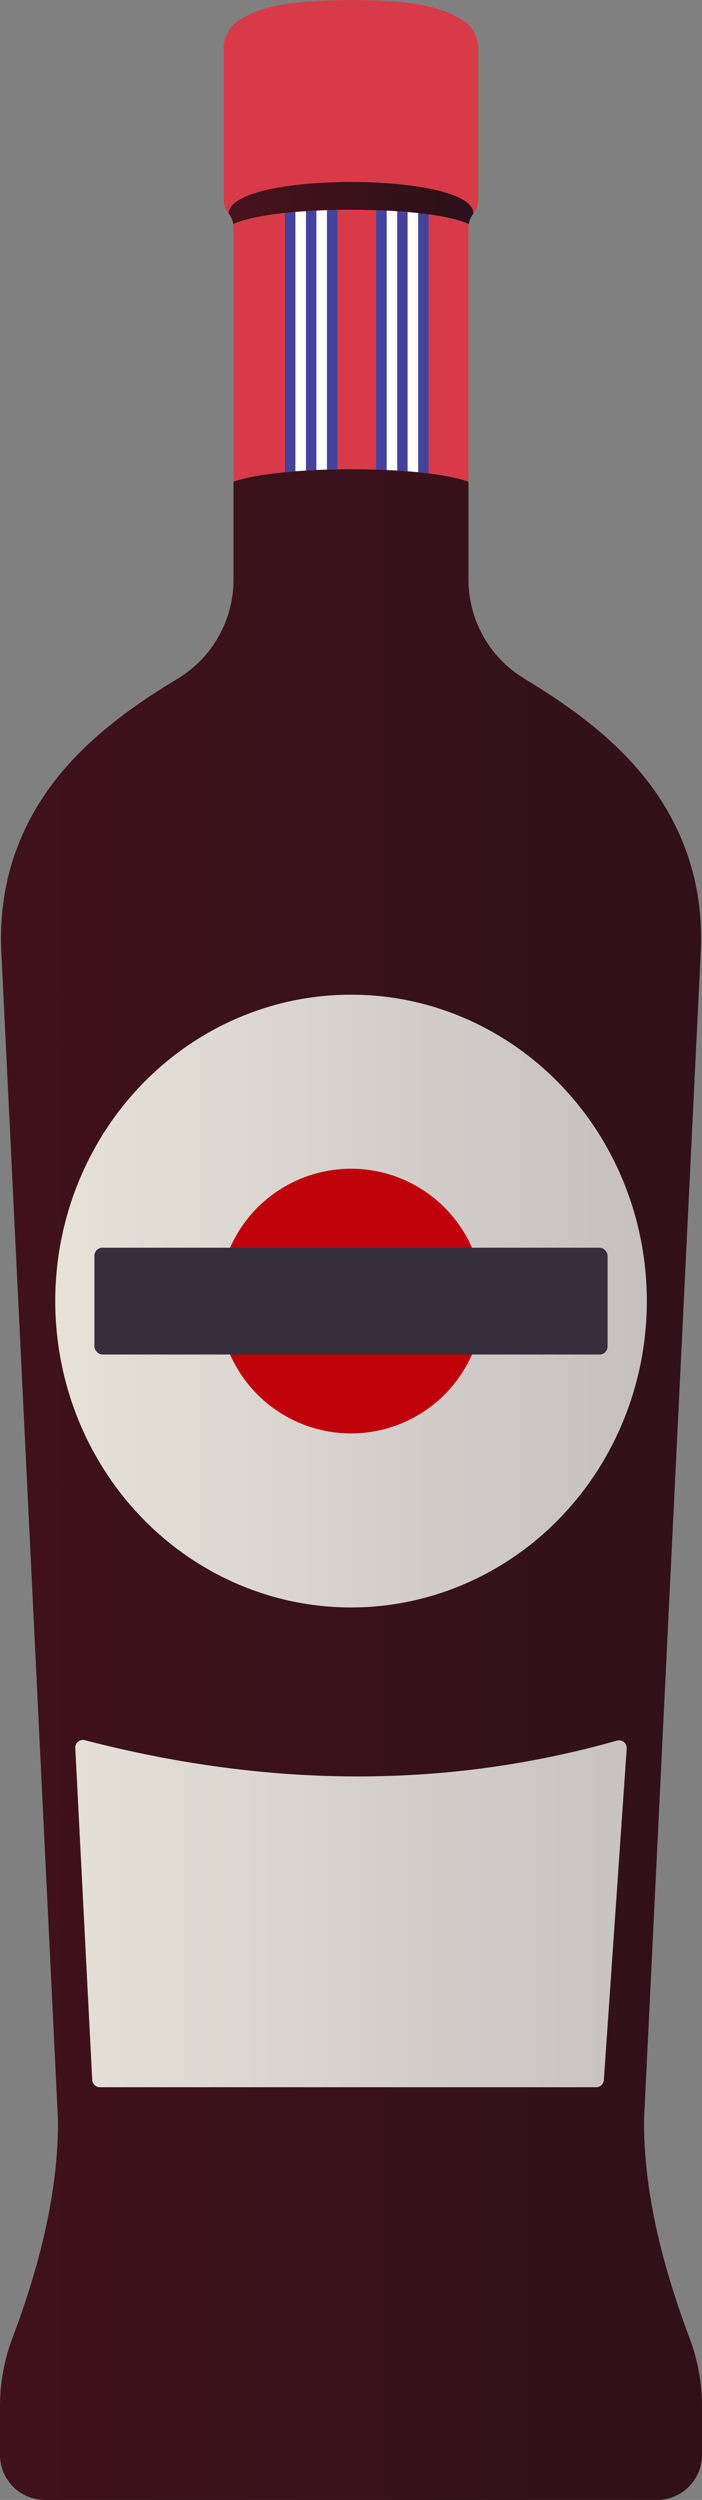 <?xml version="1.0" encoding="UTF-8"?>
<svg id="a" data-name="Layer 1" xmlns="http://www.w3.org/2000/svg" xmlns:xlink="http://www.w3.org/1999/xlink" viewBox="0 0 8.997 32">
  <rect x="0" y="0" width="8.997" height="32" fill="#808080" stroke="none"/>
  <defs>
    <linearGradient id="b" x1="2.93" y1="2.6" x2="6.067" y2="2.6" gradientUnits="userSpaceOnUse">
      <stop offset="0" stop-color="#48121b"/>
      <stop offset="1" stop-color="#2b1019"/>
    </linearGradient>
    <linearGradient id="c" x1="-4.884" y1="19.003" x2="12.429" y2="19.003" xlink:href="#b"/>
    <linearGradient id="d" x1="-1.335" y1="16.654" x2="10.448" y2="16.654" gradientUnits="userSpaceOnUse">
      <stop offset="0" stop-color="#efecde"/>
      <stop offset="1" stop-color="#bdb5ba"/>
    </linearGradient>
    <linearGradient id="e" x1="-1.765" y1="24.495" x2="10.977" y2="24.495" xlink:href="#d"/>
  </defs>
  <path d="m6.129.616v1.935c0,.066-.022.13-.063.183,0-.538-3.136-.538-3.136,0-.04-.052-.063-.117-.063-.183V.616c0-.136.065-.265.177-.342C3.415.02,3.955.007,4.498,0c.543.007,1.083.02,1.454.274.112.077.177.206.177.342Z" style="fill: #d83a48;"/>
  <path d="m6.067,2.733c-.031.04-.051.086-.059.136-.515-.245-2.505-.245-3.018 0-.008-.049-.028-.096-.059-.136,0-.538,3.136-.538,3.136,0Z" style="fill: url(#b);"/>
  <path d="m6.008,2.869v0c-.002.013-.004.026-.004.039,0,.001 0.0.001,0,.002v3.255c-.124-.045-.301-.08-.51-.105-.043-.005-.088-.01-.134-.015h-.001c-.044-.004-.088-.009-.134-.012h-0c-.044-.004-.089-.007-.134-.009h-0c-.044-.003-.089-.005-.134-.007h-0c-.045-.002-.089-.004-.135-.005-.164-.005-.331-.006-.497-.004-.045.001-.09.002-.134.004h-.001c-.045.001-.09.003-.134.005h-0c-.045.002-.09.004-.134.007h-.001c-.045.003-.09.006-.134.009-.046.004-.091.008-.135.012-.273.027-.507.067-.659.122v-3.25c0-.016-.001-.031-.004-.046.136-.065.375-.112.662-.144.044-.004.089-.009.135-.013.044-.004.089-.007.134-.01h.001c.044-.003.088-.005.134-.007h0c.044-.002.089-.004.134-.006h.001c.045-.001.089-.003.134-.003.165-.003.333-.002.497.004.045.002.09.004.135.006h0c.045.002.09.005.134.008h0c.045.003.09.007.134.011h0c.046.004.09.008.134.013h.001c.046.005.091.011.134.017.221.03.402.072.514.125Z" style="fill: #d83a48;"/>
  <path d="m8.997,30.798v.625c0,.319-.258.577-.577.577H.577c-.319,0-.577-.258-.577-.577v-.625c0-.295.053-.588.157-.863.364-.966.592-1.905.586-2.801L.017,12.185c-.021-.43.034-.862.178-1.267.365-1.027,1.166-1.68,2.084-2.232.444-.268.714-.75.714-1.268v-1.252c.592-.212,2.418-.213,3.011-0v1.252c0,.519.271,1.001.715,1.268.917.553,1.719,1.205,2.084,2.232.144.405.199.837.178,1.267l-.727,14.949c-.005.896.222,1.835.586,2.801.104.276.157.569.157.863Z" style="fill: url(#c);"/>
  <ellipse cx="4.499" cy="16.654" rx="3.791" ry="3.922" style="fill: url(#d);"/>
  <path d="m.965,22.375l.217,4.249c.003.052.046.093.098.093h6.361c.052,0,.094-.04.098-.091l.293-4.245c.005-.068-.059-.119-.125-.101-2.16.611-4.432.614-6.82-.005-.064-.017-.126.033-.123.1Z" style="fill: url(#e);"/>
  <circle cx="4.499" cy="16.654" r="1.694" style="fill: #c0010b;"/>
  <rect x="1.21" y="15.971" width="6.577" height="1.367" rx=".103" ry=".103" style="fill: #372e3c;"/>
  <g>
    <path d="m3.787,2.713v3.319c-.046.004-.091.008-.135.012v-3.318c.044-.004.089-.009.135-.013Z" style="fill: #43439e;"/>
    <path d="m3.921,6.023v-3.32h.001c.044-.003.088-.005.134-.007h0v3.32h-0c-.045.002-.09.004-.134.007h-.001Z" style="fill: #43439e;"/>
    <path d="m4.19,6.011c.045-.002.089-.003.134-.004v-3.32c-.045 0-.09.002-.134.003h-.001v3.321h.001Z" style="fill: #43439e;"/>
    <path d="m4.956,2.696v3.32h-0c-.045-.002-.089-.004-.135-.005v-3.32c.045.002.09.004.135.006h0Z" style="fill: #43439e;"/>
    <path d="m5.225,2.715v3.318h-0c-.044-.004-.089-.007-.134-.009h-0v-3.319h0c.045.003.09.007.134.011h0Z" style="fill: #43439e;"/>
    <path d="m5.359,6.045c.046.004.091.009.134.015v-3.316c-.043-.006-.088-.011-.134-.017h-.001v3.318h.001Z" style="fill: #43439e;"/>
  </g>
  <path d="m3.921,6.023v-3.32h-.001c-.045.003-.09.007-.134.01v3.319c.044-.003.089-.006.134-.009h.001Z" style="fill: #fff;"/>
  <path d="m4.055,6.016v-3.32h0c.044-.002.089-.004.134-.006h.001v3.321h-.001c-.045.001-.09.003-.134.005h-0Z" style="fill: #fff;"/>
  <path d="m5.09,2.704v3.319h-0c-.044-.003-.089-.005-.134-.007h-0v-3.32h0c.045.002.09.005.134.008h0Z" style="fill: #fff;"/>
  <path d="m5.359,6.045v-3.318h-.001c-.043-.004-.088-.009-.134-.013h-0v3.318h0c.045.004.09.008.134.012h.001Z" style="fill: #fff;"/>
</svg>